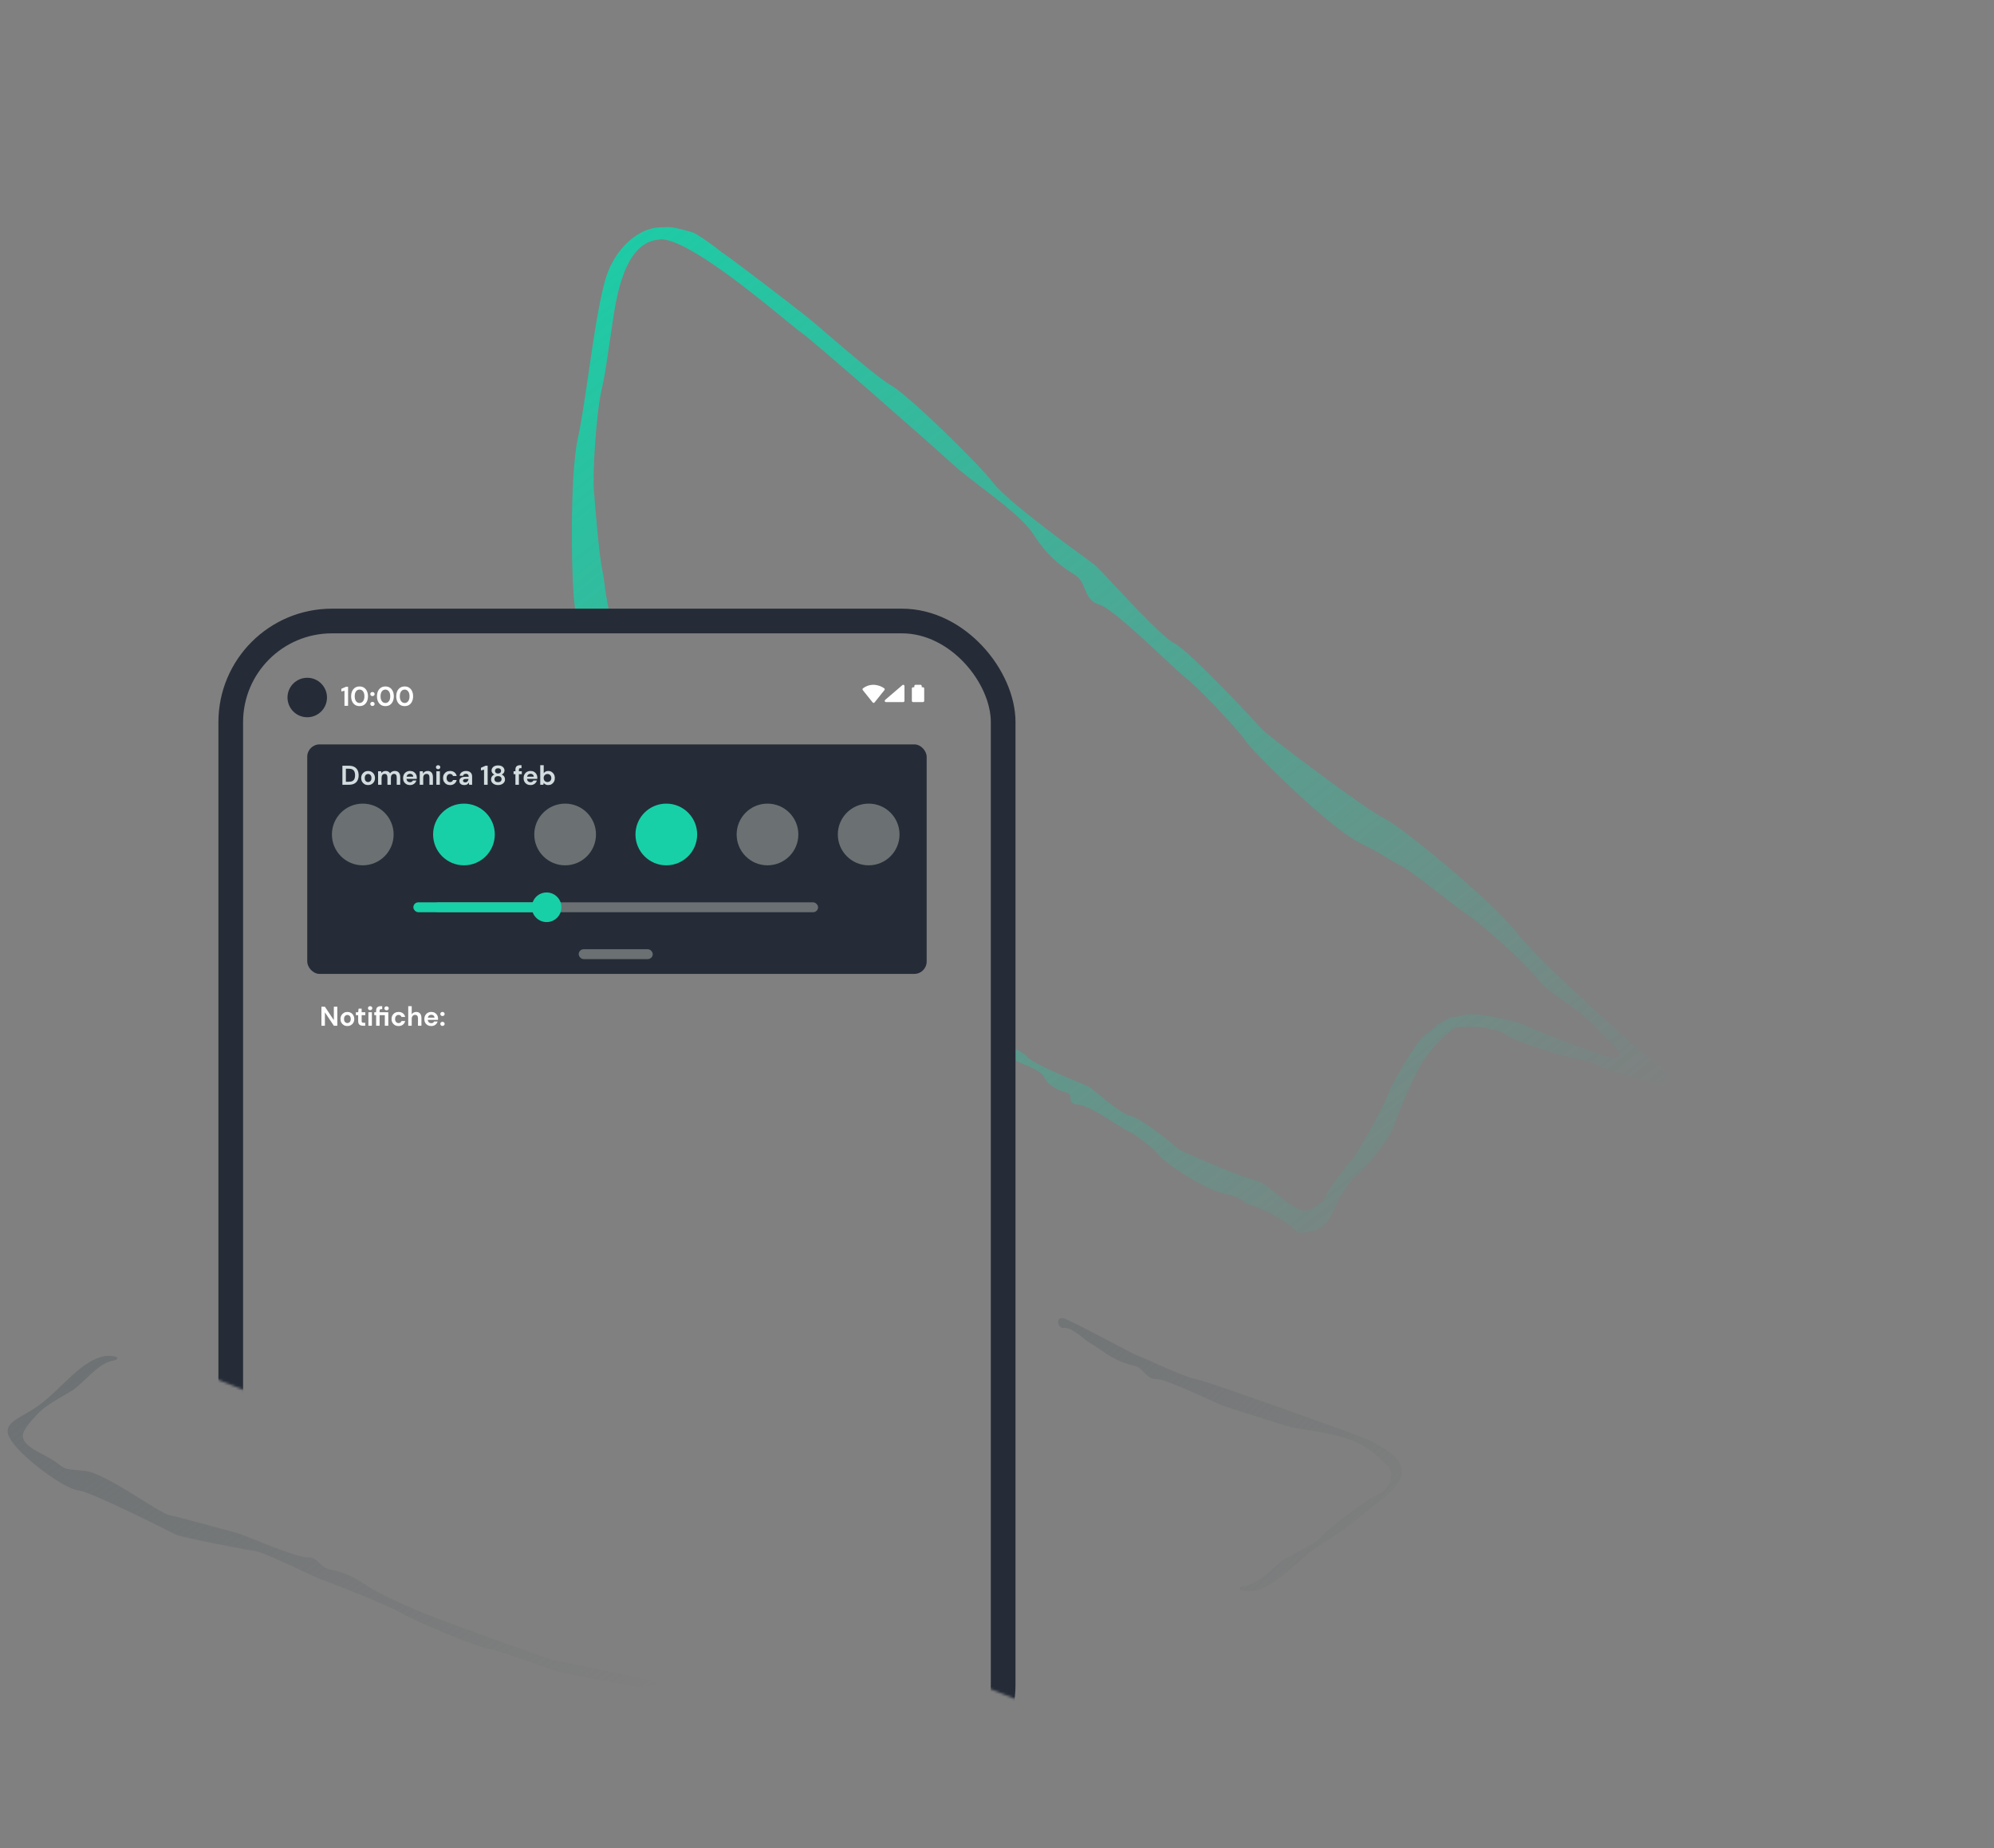 <svg width="808" height="749" viewBox="0 0 808 749" fill="none" xmlns="http://www.w3.org/2000/svg">
	<rect x="0" y="0" width="808" height="749" fill="#808080" stroke="none"/>
	<path d="M224.815 676.931C229.282 678.366 252.385 682.59 252.947 682.519C255.339 683.36 258.341 683.552 259.347 683.425C261.034 683.212 264.479 683.348 266.341 682.255C267.724 681.444 256.338 679.456 254.208 678.932C246.542 677.043 227.518 673.447 224.88 672.923C222.243 672.399 182.709 657.967 174.901 654.953C167.092 651.94 153.479 645.946 147.533 641.841C141.586 637.736 136.874 636.617 133.357 635.918C129.841 635.22 128.71 630.792 124.456 631.043C120.203 631.295 99.027 621.971 96.073 621.202C93.119 620.432 72.675 614.72 68.805 614.007C64.451 613.204 43.012 597.021 34.608 596.083C26.205 595.145 27.09 595.811 23.357 592.997C19.063 589.76 14.722 588.591 11.216 585.499C6.943 581.731 10.415 578.336 14.716 573.499C18.715 569.002 25.215 566.002 29.215 563.502C33.215 561.002 39.628 552.619 45.215 551.502C50.214 550.503 46.215 549.002 42.715 549.502C33.101 550.876 24.714 563.004 15.715 569.502C7.564 575.387 -0.429 576.529 4.716 583.999C9.86 591.469 26.392 603.406 31.595 603.891C36.799 604.377 69.519 621.003 71.349 621.915C73.178 622.826 98.05 627.808 102.692 628.365C107.333 628.921 128.088 639.441 130.163 640.036C132.238 640.631 157.493 650.582 163.052 653.879C168.611 657.177 192.741 667.27 197.699 668.072C202.657 668.874 220.349 675.495 224.815 676.931Z" fill="url(#paint0_linear_104_126)" />
	<path d="M460.5 549.107C458.454 548.418 434.645 535.303 431.072 534.25C427.5 533.197 428.515 538.544 431.072 538.107C434 537.607 440 543.107 440 543.107L446.026 546.984C451.779 551.357 456.435 552.69 459.916 553.548C463.397 554.407 464.324 558.882 468.585 558.825C472.845 558.768 493.573 569.049 496.489 569.952C499.405 570.856 519.566 577.496 523.4 578.385C527.713 579.386 543.622 580.977 551.001 585.107C558 589.025 558.4 590.625 562 593.607C566.142 597.037 562 604.107 559.5 605.107C554.211 607.222 540.677 617.412 536.16 622.047C531.96 626.357 525.33 629.056 521.22 631.371C517.11 633.686 510.32 641.767 504.688 642.628C499.649 643.398 503.575 645.08 507.094 644.74C516.761 643.807 525.693 632.074 534.98 625.994C543.39 620.488 544.001 620.606 551.001 614.606C558.001 608.607 572 601.024 567 592.607C564.331 588.113 556.786 584.602 555 583.607C553.214 582.613 489.111 559.592 484.5 558.825C479.889 558.057 462.546 549.796 460.5 549.107Z" fill="url(#paint1_linear_104_126)" />
	<mask id="mask0_104_126" style="mask-type:alpha" maskUnits="userSpaceOnUse" x="153" y="0" width="655" height="544">
		<path d="M406.5 285.5V463.5L433.5 513.5L728.5 544L807.5 365L206 0.5L153 254.5C212.833 253.167 339.1 250.5 365.5 250.5C391.9 250.5 403.833 273.833 406.5 285.5Z" fill="#D9D9D9" />
	</mask>
	<g mask="url(#mask0_104_126)">
		<path fill-rule="evenodd" clip-rule="evenodd" d="M292.533 102.294C293.422 102.495 321.747 124.166 327.353 128.68C328.92 129.941 331.731 132.354 335.116 135.259L335.117 135.26C343.844 142.749 356.387 153.514 361.285 156.291C368.083 160.145 396.67 187.942 402.55 195.764C407.791 202.738 434.083 221.932 441.609 227.426L441.614 227.429C442.527 228.096 443.163 228.56 443.451 228.776C444.316 229.425 447.368 232.684 451.314 236.9C459.481 245.624 471.481 258.443 475.867 260.684C482.372 264.009 509.465 293.323 511.526 295.644C513.587 297.965 553.478 328.089 560.872 331.615C568.266 335.14 604.157 364.883 614.158 377.348C623.741 389.293 647.176 410.175 659.099 420.8L659.1 420.801L659.102 420.802C659.62 421.264 660.116 421.706 660.588 422.127C663.174 424.433 665.497 426.267 667.608 427.935C671.059 430.66 673.945 432.94 676.5 436.107C676.647 437.104 675.613 440.307 672.582 439.692C672.397 439.68 672.203 439.652 672 439.607C667.5 438.607 655.5 434.915 651.5 433.607C649.897 433.083 648.929 432.551 647.953 432.013C646.198 431.048 644.417 430.067 638.872 429.097C630.391 427.612 611.871 421.118 610.008 419.186C608.146 417.253 597.092 415.675 594.5 416.107L594.506 416.088C594.082 416.206 593.446 416.216 592.432 416.138C589.681 415.926 588.401 417.176 587.236 418.313C586.781 418.757 586.344 419.183 585.844 419.499C582.993 421.3 576.531 429.578 575.172 432.535C573.434 435.95 569.703 443.522 568.679 446.49C568.147 448.03 567.832 448.733 567.483 449.514C566.99 450.615 566.428 451.87 565.093 455.842C562.81 462.633 551.748 475.095 549.736 476.063C547.723 477.031 543.026 485.177 542 487.107C541.73 487.616 541.444 488.255 541.12 488.979C540.215 491.002 539.011 493.694 537 496.107C534.913 498.612 531.779 499.026 529.056 499.385C528.614 499.443 528.182 499.5 527.768 499.564C527.267 499.742 526.76 499.741 526.288 499.482C525.152 499.085 524.041 497.981 523.053 496.862C518.463 493.544 510.867 489.354 507.916 488.718C505.964 488.298 505.083 487.663 504.077 486.938C502.706 485.949 501.104 484.793 496.24 483.786C487.807 482.04 471.344 470.636 469.899 468.374C468.455 466.111 459.871 459.455 457.42 458.509C456.65 458.212 454.83 457.058 452.535 455.603C447.518 452.421 440.236 447.803 436.725 447.573C433.858 447.385 433.818 446.208 433.779 445.041C433.748 444.125 433.717 443.215 432.323 442.793C429.151 441.831 425.115 440.404 423.163 436.57C421.933 434.151 417.477 432.314 413.015 430.474C410.402 429.397 407.787 428.318 405.816 427.122C402.385 425.039 397.323 426.966 393.512 428.416C392.813 428.682 392.156 428.932 391.558 429.138C391.448 430.142 390.976 430.558 388.5 431.108C385.263 431.827 384.228 433.712 383.286 435.427C382.919 436.096 382.565 436.74 382.1 437.278C379.452 440.347 374.918 452.126 374.389 456.001C374.009 458.148 372.544 461.298 371.093 464.421C369.478 467.895 367.879 471.334 367.805 473.321C367.733 475.278 367.617 476.196 367.488 477.216C367.307 478.654 367.1 480.294 366.954 485.329C366.705 493.937 358.345 512.137 356.369 513.954C354.394 515.77 349.336 525.383 348.832 527.962C348.797 528.138 348.75 528.376 348.692 528.668C347.904 532.63 345.148 546.499 345.671 551.246C345.986 554.102 344.834 554.346 343.691 554.589C342.795 554.779 341.905 554.968 341.731 556.414C341.337 559.705 333.426 574.517 329.99 577.107C328.498 578.232 319.49 574.643 309.59 570.698C298.792 566.395 286.933 561.67 282.607 562.176C281.718 563.194 281.035 563.701 280.5 562.607C279.783 561.143 255.05 554.534 252 554.107C249.297 553.729 246.076 554.484 242.374 555.35C237.668 556.453 232.185 557.737 226 557.107C220.866 556.585 220.504 536.94 220.247 523.02C220.146 517.524 220.061 512.921 219.706 510.738C218.45 503.024 222.198 463.327 224.61 453.844C227.023 444.36 226.97 404.026 226.857 400.708C226.821 399.627 227.449 395.206 228.261 389.489C229.942 377.657 232.413 360.274 231.411 355.451C229.926 348.298 235.794 308.815 236.311 305.755C236.829 302.694 235.178 256.002 233.292 248.03C231.406 240.059 230.689 193.298 234.137 177.693C235.561 171.243 236.985 161.488 238.48 151.236C240.603 136.684 242.873 121.131 245.5 112.608C249.082 100.986 258.5 92.108 268 92.108C268.299 92.108 268.584 92.118 268.854 92.136C268.903 92.125 268.952 92.115 269 92.107C271.723 91.659 275.439 92.711 278.231 93.501C279.095 93.746 279.87 93.965 280.5 94.107C282.09 94.466 289.584 99.772 292.533 102.294ZM268.185 96.978C267.813 97.034 267.418 97.078 267 97.108C253.004 98.108 249.72 120.507 248.156 131.177C248.027 132.053 247.91 132.85 247.8 133.549C247.354 136.381 246.949 139.168 246.561 141.843C245.684 147.88 244.89 153.347 243.889 157.472C241.579 166.997 239.991 192.744 240.713 199.366C241.319 207.468 242.829 225.103 244.017 230.825C244.634 233.794 244.817 235.345 245.02 237.068C245.307 239.496 245.634 242.266 247.272 249.829C250.071 262.756 245.997 301.868 244.102 308.291C242.208 314.714 239.157 338.334 239.44 343.032C239.529 344.506 239.193 348.965 238.77 354.583C237.844 366.869 236.5 384.703 238.267 389.019C239.71 392.544 238.309 395.111 236.92 397.657C235.831 399.654 234.748 401.638 235.049 404.063C235.733 409.579 236.359 417.034 232.858 427.381C230.268 435.034 229.817 448.79 229.43 460.596C229.293 464.75 229.165 468.664 228.954 471.984C228.144 484.742 225.668 551.249 229.5 549.607C236.5 546.607 246.5 545.107 267.5 551.607C268.231 551.834 269.755 552.239 271.648 552.741C275.103 553.659 279.786 554.903 283.113 555.982C287.977 556.929 297.046 560.287 305.93 563.575C317.48 567.851 328.716 572.01 329.99 570.608C332.69 567.637 337.183 550.347 337.589 548.591C337.681 548.192 337.979 547.164 338.386 545.759C339.77 540.984 342.417 531.849 342.551 528.205C342.725 523.49 351.613 507.997 352.337 506.843C353.061 505.689 359.265 479.384 359.329 473.957C359.393 468.53 368.852 444.387 373 439.108C375.007 436.554 375.657 435.418 376.133 434.586C376.641 433.698 376.951 433.156 378.5 431.608C378.97 431.138 379.351 430.739 379.684 430.391C381.123 428.885 381.657 428.326 384.5 427.108C384.67 427.035 385.065 426.799 385.589 426.485L385.591 426.484C386.783 425.77 388.645 424.656 390.068 424.142C392.549 421.989 395.83 420.716 399.316 421.622C399.839 421.758 400.423 421.905 401.051 422.063L401.057 422.064C406.06 423.321 413.876 425.285 416.055 428.106C418.244 430.938 434.838 437.674 439.588 439.603C440.166 439.837 440.568 440.001 440.748 440.077C441.288 440.307 442.847 441.577 444.863 443.22C449.035 446.619 455.165 451.613 458.275 452.282C462.887 453.276 476.594 464.728 477.604 465.642C478.614 466.557 503.434 477.252 508.767 478.261C511.046 478.692 514.033 481.104 517.228 483.684C521.456 487.098 526.05 490.808 529.856 490.616C529.987 490.552 530.121 490.486 530.258 490.418C532.77 489.18 536.174 487.502 537 485.107C538.28 481.396 547.392 470.17 548.248 469.427C549.104 468.684 560.413 449.248 561.778 444.944C563.143 440.64 573.577 421.949 578.157 418.752C580.373 417.205 581.166 416.458 581.746 415.911C582.366 415.328 582.743 414.971 584.351 414.114C584.839 413.854 585.239 413.629 585.588 413.432C587.099 412.582 587.659 412.266 590.217 411.985C590.37 411.968 590.742 411.876 591.237 411.752C592.764 411.372 595.458 410.701 596.483 411.073C601.891 410.829 615.887 414.312 617.022 414.988C618.193 415.685 649.573 428.671 655 428.607C656.948 428.585 656.21 426.839 654.878 424.888C651.591 421.63 648.471 418.381 645.998 415.658C642.773 412.107 637.99 408.725 633.594 405.617C629.434 402.676 625.621 399.981 623.805 397.62C617.829 389.85 600.113 374.194 594.5 370.607C591.849 368.784 587.888 365.708 583.748 362.492L583.746 362.491L583.743 362.488C577.43 357.586 570.702 352.36 567.56 350.754C564.86 349.374 563.536 348.545 562.066 347.624C559.994 346.326 557.63 344.845 550.71 341.382C538.882 335.464 508.486 305.628 504.667 300.127C500.849 294.625 484.353 277.446 480.514 274.724C479.31 273.869 476.046 270.814 471.932 266.963C462.938 258.543 449.882 246.32 445.411 244.992C441.759 243.908 440.637 241.208 439.523 238.53C438.649 236.43 437.781 234.343 435.703 233.058C430.976 230.135 424.774 225.95 418.904 216.738C415.109 210.78 406.277 204.025 397.958 197.663C393.414 194.187 389.023 190.829 385.69 187.782C376.255 179.156 327.889 136.688 324.343 134.495C323.655 134.069 321.493 132.296 318.372 129.734C306.117 119.678 279.062 97.476 268.185 96.978Z" fill="url(#paint2_linear_104_126)" />
	</g>
	<mask id="mask1_104_126" style="mask-type:alpha" maskUnits="userSpaceOnUse" x="72" y="203" width="414" height="516">
		<path d="M72.5 203.648H485.5V718.148L81 556.148L72.5 203.648Z" fill="#D9D9D9" />
	</mask>
	<g mask="url(#mask1_104_126)">
		<rect x="93.5" y="251.648" width="313" height="472" rx="41" stroke="#252C37" stroke-width="10" />
		<circle cx="124.5" cy="282.648" r="8" fill="#252C37" />
		<path d="M374 284H370V279H371V278H373V279H374V284Z" fill="white" stroke="white" stroke-linejoin="round" />
		<path d="M366 278L359 284H366V278Z" fill="white" stroke="white" stroke-linejoin="round" />
		<path d="M139.584 286V279.906L138.319 280.203V279.125L140.178 278.3H141.047V286H139.584ZM145.697 286.132C144.986 286.132 144.377 285.967 143.871 285.637C143.365 285.3 142.973 284.834 142.694 284.24C142.423 283.639 142.287 282.942 142.287 282.15C142.287 281.365 142.423 280.672 142.694 280.071C142.973 279.47 143.365 279.004 143.871 278.674C144.377 278.337 144.986 278.168 145.697 278.168C146.408 278.168 147.017 278.337 147.523 278.674C148.029 279.004 148.418 279.47 148.689 280.071C148.968 280.672 149.107 281.365 149.107 282.15C149.107 282.942 148.968 283.639 148.689 284.24C148.418 284.834 148.029 285.3 147.523 285.637C147.017 285.967 146.408 286.132 145.697 286.132ZM145.697 284.867C146.276 284.867 146.749 284.625 147.116 284.141C147.483 283.657 147.666 282.993 147.666 282.15C147.666 281.307 147.483 280.643 147.116 280.159C146.749 279.675 146.276 279.433 145.697 279.433C145.11 279.433 144.634 279.675 144.267 280.159C143.908 280.643 143.728 281.307 143.728 282.15C143.728 282.993 143.908 283.657 144.267 284.141C144.634 284.625 145.11 284.867 145.697 284.867ZM150.922 286.077C150.665 286.077 150.452 285.996 150.284 285.835C150.122 285.674 150.042 285.479 150.042 285.252C150.042 285.017 150.122 284.819 150.284 284.658C150.452 284.497 150.665 284.416 150.922 284.416C151.178 284.416 151.387 284.497 151.549 284.658C151.717 284.819 151.802 285.017 151.802 285.252C151.802 285.479 151.717 285.674 151.549 285.835C151.387 285.996 151.178 286.077 150.922 286.077ZM150.922 282.073C150.665 282.073 150.452 281.992 150.284 281.831C150.122 281.67 150.042 281.475 150.042 281.248C150.042 281.013 150.122 280.815 150.284 280.654C150.452 280.493 150.665 280.412 150.922 280.412C151.178 280.412 151.387 280.493 151.549 280.654C151.717 280.815 151.802 281.013 151.802 281.248C151.802 281.475 151.717 281.67 151.549 281.831C151.387 281.992 151.178 282.073 150.922 282.073ZM156.171 286.132C155.459 286.132 154.851 285.967 154.345 285.637C153.839 285.3 153.446 284.834 153.168 284.24C152.896 283.639 152.761 282.942 152.761 282.15C152.761 281.365 152.896 280.672 153.168 280.071C153.446 279.47 153.839 279.004 154.345 278.674C154.851 278.337 155.459 278.168 156.171 278.168C156.882 278.168 157.491 278.337 157.997 278.674C158.503 279.004 158.891 279.47 159.163 280.071C159.441 280.672 159.581 281.365 159.581 282.15C159.581 282.942 159.441 283.639 159.163 284.24C158.891 284.834 158.503 285.3 157.997 285.637C157.491 285.967 156.882 286.132 156.171 286.132ZM156.171 284.867C156.75 284.867 157.223 284.625 157.59 284.141C157.956 283.657 158.14 282.993 158.14 282.15C158.14 281.307 157.956 280.643 157.59 280.159C157.223 279.675 156.75 279.433 156.171 279.433C155.584 279.433 155.107 279.675 154.741 280.159C154.381 280.643 154.202 281.307 154.202 282.15C154.202 282.993 154.381 283.657 154.741 284.141C155.107 284.625 155.584 284.867 156.171 284.867ZM163.98 286.132C163.269 286.132 162.66 285.967 162.154 285.637C161.648 285.3 161.256 284.834 160.977 284.24C160.706 283.639 160.57 282.942 160.57 282.15C160.57 281.365 160.706 280.672 160.977 280.071C161.256 279.47 161.648 279.004 162.154 278.674C162.66 278.337 163.269 278.168 163.98 278.168C164.692 278.168 165.3 278.337 165.806 278.674C166.312 279.004 166.701 279.47 166.972 280.071C167.251 280.672 167.39 281.365 167.39 282.15C167.39 282.942 167.251 283.639 166.972 284.24C166.701 284.834 166.312 285.3 165.806 285.637C165.3 285.967 164.692 286.132 163.98 286.132ZM163.98 284.867C164.56 284.867 165.033 284.625 165.399 284.141C165.766 283.657 165.949 282.993 165.949 282.15C165.949 281.307 165.766 280.643 165.399 280.159C165.033 279.675 164.56 279.433 163.98 279.433C163.394 279.433 162.917 279.675 162.55 280.159C162.191 280.643 162.011 281.307 162.011 282.15C162.011 282.993 162.191 283.657 162.55 284.141C162.917 284.625 163.394 284.867 163.98 284.867Z" fill="white" />
		<path d="M354 284.325L350 279.325C353.2 276.925 356.667 278.325 358 279.325L354 284.325Z" fill="white" stroke="white" stroke-linejoin="round" />
		<rect x="124.5" y="301.648" width="251" height="93" rx="5" fill="#252C37" />
		<path d="M138.748 318V310.3H141.377C142.279 310.3 143.02 310.461 143.599 310.784C144.186 311.099 144.618 311.547 144.897 312.126C145.183 312.698 145.326 313.373 145.326 314.15C145.326 314.927 145.183 315.606 144.897 316.185C144.618 316.757 144.186 317.204 143.599 317.527C143.02 317.842 142.279 318 141.377 318H138.748ZM140.156 316.79H141.311C141.956 316.79 142.466 316.687 142.84 316.482C143.214 316.269 143.482 315.969 143.643 315.58C143.804 315.184 143.885 314.707 143.885 314.15C143.885 313.6 143.804 313.127 143.643 312.731C143.482 312.335 143.214 312.031 142.84 311.818C142.466 311.605 141.956 311.499 141.311 311.499H140.156V316.79ZM149.153 318.132C148.625 318.132 148.149 318.011 147.723 317.769C147.305 317.527 146.972 317.193 146.722 316.768C146.48 316.335 146.359 315.837 146.359 315.272C146.359 314.707 146.484 314.212 146.733 313.787C146.983 313.354 147.316 313.017 147.734 312.775C148.16 312.533 148.636 312.412 149.164 312.412C149.685 312.412 150.154 312.533 150.572 312.775C150.998 313.017 151.331 313.354 151.573 313.787C151.823 314.212 151.947 314.707 151.947 315.272C151.947 315.837 151.823 316.335 151.573 316.768C151.331 317.193 150.998 317.527 150.572 317.769C150.147 318.011 149.674 318.132 149.153 318.132ZM149.153 316.911C149.52 316.911 149.839 316.775 150.11 316.504C150.382 316.225 150.517 315.815 150.517 315.272C150.517 314.729 150.382 314.322 150.11 314.051C149.839 313.772 149.524 313.633 149.164 313.633C148.79 313.633 148.468 313.772 148.196 314.051C147.932 314.322 147.8 314.729 147.8 315.272C147.8 315.815 147.932 316.225 148.196 316.504C148.468 316.775 148.787 316.911 149.153 316.911ZM153.206 318V312.544H154.449L154.57 313.281C154.746 313.017 154.977 312.808 155.263 312.654C155.557 312.493 155.894 312.412 156.275 312.412C157.119 312.412 157.716 312.738 158.068 313.391C158.266 313.09 158.53 312.852 158.86 312.676C159.198 312.5 159.564 312.412 159.96 312.412C160.672 312.412 161.218 312.625 161.599 313.05C161.981 313.475 162.171 314.099 162.171 314.92V318H160.763V315.052C160.763 314.583 160.672 314.223 160.488 313.974C160.312 313.725 160.037 313.6 159.663 313.6C159.282 313.6 158.974 313.739 158.739 314.018C158.512 314.297 158.398 314.685 158.398 315.184V318H156.99V315.052C156.99 314.583 156.899 314.223 156.715 313.974C156.532 313.725 156.25 313.6 155.868 313.6C155.494 313.6 155.19 313.739 154.955 314.018C154.728 314.297 154.614 314.685 154.614 315.184V318H153.206ZM166.159 318.132C165.609 318.132 165.121 318.015 164.696 317.78C164.271 317.545 163.937 317.215 163.695 316.79C163.453 316.365 163.332 315.873 163.332 315.316C163.332 314.751 163.449 314.249 163.684 313.809C163.926 313.369 164.256 313.028 164.674 312.786C165.099 312.537 165.598 312.412 166.17 312.412C166.705 312.412 167.178 312.529 167.589 312.764C168 312.999 168.319 313.321 168.546 313.732C168.781 314.135 168.898 314.586 168.898 315.085C168.898 315.166 168.894 315.25 168.887 315.338C168.887 315.426 168.883 315.518 168.876 315.613H164.729C164.758 316.038 164.905 316.372 165.169 316.614C165.44 316.856 165.767 316.977 166.148 316.977C166.434 316.977 166.672 316.915 166.863 316.79C167.061 316.658 167.208 316.489 167.303 316.284H168.733C168.63 316.629 168.458 316.944 168.216 317.23C167.981 317.509 167.688 317.729 167.336 317.89C166.991 318.051 166.599 318.132 166.159 318.132ZM166.17 313.556C165.825 313.556 165.521 313.655 165.257 313.853C164.993 314.044 164.824 314.337 164.751 314.733H167.468C167.446 314.374 167.314 314.088 167.072 313.875C166.83 313.662 166.529 313.556 166.17 313.556ZM170.082 318V312.544H171.325L171.435 313.468C171.604 313.145 171.846 312.889 172.161 312.698C172.484 312.507 172.862 312.412 173.294 312.412C173.969 312.412 174.493 312.625 174.867 313.05C175.241 313.475 175.428 314.099 175.428 314.92V318H174.02V315.052C174.02 314.583 173.925 314.223 173.734 313.974C173.544 313.725 173.247 313.6 172.843 313.6C172.447 313.6 172.121 313.739 171.864 314.018C171.615 314.297 171.49 314.685 171.49 315.184V318H170.082ZM177.534 311.697C177.277 311.697 177.064 311.62 176.896 311.466C176.734 311.312 176.654 311.118 176.654 310.883C176.654 310.648 176.734 310.458 176.896 310.311C177.064 310.157 177.277 310.08 177.534 310.08C177.79 310.08 177.999 310.157 178.161 310.311C178.329 310.458 178.414 310.648 178.414 310.883C178.414 311.118 178.329 311.312 178.161 311.466C177.999 311.62 177.79 311.697 177.534 311.697ZM176.83 318V312.544H178.238V318H176.83ZM182.38 318.132C181.823 318.132 181.332 318.011 180.906 317.769C180.481 317.527 180.144 317.19 179.894 316.757C179.652 316.324 179.531 315.829 179.531 315.272C179.531 314.715 179.652 314.22 179.894 313.787C180.144 313.354 180.481 313.017 180.906 312.775C181.332 312.533 181.823 312.412 182.38 312.412C183.077 312.412 183.664 312.595 184.14 312.962C184.617 313.321 184.921 313.82 185.053 314.458H183.568C183.495 314.194 183.348 313.989 183.128 313.842C182.916 313.688 182.663 313.611 182.369 313.611C181.981 313.611 181.651 313.758 181.379 314.051C181.108 314.344 180.972 314.751 180.972 315.272C180.972 315.793 181.108 316.2 181.379 316.493C181.651 316.786 181.981 316.933 182.369 316.933C182.663 316.933 182.916 316.86 183.128 316.713C183.348 316.566 183.495 316.357 183.568 316.086H185.053C184.921 316.702 184.617 317.197 184.14 317.571C183.664 317.945 183.077 318.132 182.38 318.132ZM188.184 318.132C187.715 318.132 187.33 318.059 187.029 317.912C186.728 317.758 186.505 317.556 186.358 317.307C186.211 317.058 186.138 316.783 186.138 316.482C186.138 315.976 186.336 315.565 186.732 315.25C187.128 314.935 187.722 314.777 188.514 314.777H189.9V314.645C189.9 314.271 189.794 313.996 189.581 313.82C189.368 313.644 189.104 313.556 188.789 313.556C188.503 313.556 188.254 313.626 188.041 313.765C187.828 313.897 187.696 314.095 187.645 314.359H186.27C186.307 313.963 186.439 313.618 186.666 313.325C186.901 313.032 187.201 312.808 187.568 312.654C187.935 312.493 188.345 312.412 188.8 312.412C189.577 312.412 190.19 312.606 190.637 312.995C191.084 313.384 191.308 313.934 191.308 314.645V318H190.109L189.977 317.12C189.816 317.413 189.588 317.655 189.295 317.846C189.009 318.037 188.639 318.132 188.184 318.132ZM188.503 317.032C188.906 317.032 189.218 316.9 189.438 316.636C189.665 316.372 189.808 316.046 189.867 315.657H188.668C188.294 315.657 188.026 315.727 187.865 315.866C187.704 315.998 187.623 316.163 187.623 316.361C187.623 316.574 187.704 316.739 187.865 316.856C188.026 316.973 188.239 317.032 188.503 317.032ZM196.142 318V311.906L194.877 312.203V311.125L196.736 310.3H197.605V318H196.142ZM201.815 318.132C201.287 318.132 200.81 318.04 200.385 317.857C199.959 317.666 199.618 317.399 199.362 317.054C199.112 316.709 198.988 316.31 198.988 315.855C198.988 315.386 199.109 314.975 199.351 314.623C199.6 314.271 199.926 314.018 200.33 313.864C199.978 313.71 199.699 313.49 199.494 313.204C199.288 312.911 199.186 312.584 199.186 312.225C199.186 311.858 199.285 311.521 199.483 311.213C199.681 310.898 199.974 310.645 200.363 310.454C200.759 310.263 201.243 310.168 201.815 310.168C202.387 310.168 202.867 310.263 203.256 310.454C203.644 310.645 203.938 310.898 204.136 311.213C204.334 311.521 204.433 311.858 204.433 312.225C204.433 312.577 204.326 312.903 204.114 313.204C203.908 313.497 203.633 313.717 203.289 313.864C203.699 314.018 204.026 314.271 204.268 314.623C204.51 314.975 204.631 315.386 204.631 315.855C204.631 316.31 204.506 316.709 204.257 317.054C204.007 317.399 203.666 317.666 203.234 317.857C202.808 318.04 202.335 318.132 201.815 318.132ZM201.815 313.446C202.196 313.446 202.497 313.347 202.717 313.149C202.937 312.951 203.047 312.698 203.047 312.39C203.047 312.053 202.937 311.789 202.717 311.598C202.504 311.407 202.203 311.312 201.815 311.312C201.419 311.312 201.114 311.407 200.902 311.598C200.689 311.789 200.583 312.053 200.583 312.39C200.583 312.705 200.689 312.962 200.902 313.16C201.122 313.351 201.426 313.446 201.815 313.446ZM201.815 316.955C202.284 316.955 202.64 316.841 202.882 316.614C203.124 316.379 203.245 316.086 203.245 315.734C203.245 315.345 203.116 315.041 202.86 314.821C202.61 314.601 202.262 314.491 201.815 314.491C201.367 314.491 201.012 314.601 200.748 314.821C200.491 315.041 200.363 315.345 200.363 315.734C200.363 316.086 200.484 316.379 200.726 316.614C200.975 316.841 201.338 316.955 201.815 316.955ZM208.857 318V313.721H208.109V312.544H208.857V311.906C208.857 311.246 209.022 310.777 209.352 310.498C209.689 310.219 210.144 310.08 210.716 310.08H211.321V311.279H210.936C210.694 311.279 210.521 311.327 210.419 311.422C210.316 311.517 210.265 311.679 210.265 311.906V312.544H211.442V313.721H210.265V318H208.857ZM214.993 318.132C214.443 318.132 213.955 318.015 213.53 317.78C213.105 317.545 212.771 317.215 212.529 316.79C212.287 316.365 212.166 315.873 212.166 315.316C212.166 314.751 212.283 314.249 212.518 313.809C212.76 313.369 213.09 313.028 213.508 312.786C213.933 312.537 214.432 312.412 215.004 312.412C215.539 312.412 216.012 312.529 216.423 312.764C216.834 312.999 217.153 313.321 217.38 313.732C217.615 314.135 217.732 314.586 217.732 315.085C217.732 315.166 217.728 315.25 217.721 315.338C217.721 315.426 217.717 315.518 217.71 315.613H213.563C213.592 316.038 213.739 316.372 214.003 316.614C214.274 316.856 214.601 316.977 214.982 316.977C215.268 316.977 215.506 316.915 215.697 316.79C215.895 316.658 216.042 316.489 216.137 316.284H217.567C217.464 316.629 217.292 316.944 217.05 317.23C216.815 317.509 216.522 317.729 216.17 317.89C215.825 318.051 215.433 318.132 214.993 318.132ZM215.004 313.556C214.659 313.556 214.355 313.655 214.091 313.853C213.827 314.044 213.658 314.337 213.585 314.733H216.302C216.28 314.374 216.148 314.088 215.906 313.875C215.664 313.662 215.363 313.556 215.004 313.556ZM222.15 318.132C221.74 318.132 221.38 318.055 221.072 317.901C220.764 317.747 220.515 317.531 220.324 317.252L220.17 318H218.916V310.08H220.324V313.325C220.5 313.083 220.731 312.87 221.017 312.687C221.311 312.504 221.688 312.412 222.15 312.412C222.664 312.412 223.122 312.537 223.525 312.786C223.929 313.035 224.248 313.376 224.482 313.809C224.717 314.242 224.834 314.733 224.834 315.283C224.834 315.833 224.717 316.324 224.482 316.757C224.248 317.182 223.929 317.52 223.525 317.769C223.122 318.011 222.664 318.132 222.15 318.132ZM221.853 316.9C222.301 316.9 222.671 316.75 222.964 316.449C223.258 316.148 223.404 315.76 223.404 315.283C223.404 314.806 223.258 314.414 222.964 314.106C222.671 313.798 222.301 313.644 221.853 313.644C221.399 313.644 221.025 313.798 220.731 314.106C220.445 314.407 220.302 314.795 220.302 315.272C220.302 315.749 220.445 316.141 220.731 316.449C221.025 316.75 221.399 316.9 221.853 316.9Z" fill="#D3DDDF" />
		<circle cx="147" cy="338.148" r="12.5" fill="#6B7172" />
		<circle cx="188" cy="338.148" r="12.5" fill="#17D0A8" />
		<circle cx="229" cy="338.148" r="12.5" fill="#6B7172" />
		<circle cx="270" cy="338.148" r="12.5" fill="#17D0A8" />
		<circle cx="311" cy="338.148" r="12.5" fill="#6B7172" />
		<circle cx="352" cy="338.148" r="12.5" fill="#6B7172" />
		<rect x="175.5" y="365.648" width="156" height="4" rx="2" fill="#6B7072" />
		<rect x="167.5" y="365.648" width="54" height="4" rx="2" fill="#17D0A8" />
		<rect x="234.5" y="384.648" width="30" height="4" rx="2" fill="#6B7172" />
		<circle cx="221.5" cy="367.648" r="6" fill="#17D0A8" />
		<path d="M130.248 415.648V407.948H131.656L135.275 413.371V407.948H136.683V415.648H135.275L131.656 410.236V415.648H130.248ZM140.761 415.78C140.233 415.78 139.756 415.659 139.331 415.417C138.913 415.175 138.579 414.842 138.33 414.416C138.088 413.984 137.967 413.485 137.967 412.92C137.967 412.356 138.091 411.861 138.341 411.435C138.59 411.003 138.924 410.665 139.342 410.423C139.767 410.181 140.244 410.06 140.772 410.06C141.292 410.06 141.762 410.181 142.18 410.423C142.605 410.665 142.939 411.003 143.181 411.435C143.43 411.861 143.555 412.356 143.555 412.92C143.555 413.485 143.43 413.984 143.181 414.416C142.939 414.842 142.605 415.175 142.18 415.417C141.754 415.659 141.281 415.78 140.761 415.78ZM140.761 414.559C141.127 414.559 141.446 414.424 141.718 414.152C141.989 413.874 142.125 413.463 142.125 412.92C142.125 412.378 141.989 411.971 141.718 411.699C141.446 411.421 141.131 411.281 140.772 411.281C140.398 411.281 140.075 411.421 139.804 411.699C139.54 411.971 139.408 412.378 139.408 412.92C139.408 413.463 139.54 413.874 139.804 414.152C140.075 414.424 140.394 414.559 140.761 414.559ZM147.03 415.648C146.458 415.648 145.999 415.509 145.655 415.23C145.31 414.952 145.138 414.457 145.138 413.745V411.369H144.203V410.192H145.138L145.303 408.729H146.546V410.192H148.02V411.369H146.546V413.756C146.546 414.02 146.601 414.204 146.711 414.306C146.828 414.402 147.026 414.449 147.305 414.449H147.987V415.648H147.03ZM149.988 409.345C149.731 409.345 149.518 409.268 149.35 409.114C149.188 408.96 149.108 408.766 149.108 408.531C149.108 408.297 149.188 408.106 149.35 407.959C149.518 407.805 149.731 407.728 149.988 407.728C150.244 407.728 150.453 407.805 150.615 407.959C150.783 408.106 150.868 408.297 150.868 408.531C150.868 408.766 150.783 408.96 150.615 409.114C150.453 409.268 150.244 409.345 149.988 409.345ZM149.284 415.648V410.192H150.692V415.648H149.284ZM152.414 415.648V411.369H151.666V410.192H152.414V409.554C152.414 408.894 152.579 408.425 152.909 408.146C153.247 407.868 153.701 407.728 154.273 407.728H154.878V408.927H154.493C154.251 408.927 154.079 408.975 153.976 409.07C153.874 409.166 153.822 409.327 153.822 409.554V410.192H157.342V415.648H155.934V411.369H153.822V415.648H152.414ZM156.649 409.411C156.393 409.411 156.18 409.334 156.011 409.18C155.85 409.026 155.769 408.832 155.769 408.597C155.769 408.363 155.85 408.172 156.011 408.025C156.18 407.871 156.393 407.794 156.649 407.794C156.906 407.794 157.115 407.871 157.276 408.025C157.445 408.172 157.529 408.363 157.529 408.597C157.529 408.832 157.445 409.026 157.276 409.18C157.115 409.334 156.906 409.411 156.649 409.411ZM161.505 415.78C160.948 415.78 160.457 415.659 160.031 415.417C159.606 415.175 159.269 414.838 159.019 414.405C158.777 413.973 158.656 413.478 158.656 412.92C158.656 412.363 158.777 411.868 159.019 411.435C159.269 411.003 159.606 410.665 160.031 410.423C160.457 410.181 160.948 410.06 161.505 410.06C162.202 410.06 162.789 410.244 163.265 410.61C163.742 410.97 164.046 411.468 164.178 412.106H162.693C162.62 411.842 162.473 411.637 162.253 411.49C162.041 411.336 161.788 411.259 161.494 411.259C161.106 411.259 160.776 411.406 160.504 411.699C160.233 411.993 160.097 412.4 160.097 412.92C160.097 413.441 160.233 413.848 160.504 414.141C160.776 414.435 161.106 414.581 161.494 414.581C161.788 414.581 162.041 414.508 162.253 414.361C162.473 414.215 162.62 414.006 162.693 413.734H164.178C164.046 414.35 163.742 414.845 163.265 415.219C162.789 415.593 162.202 415.78 161.505 415.78ZM165.428 415.648V407.728H166.836V411.028C167.019 410.728 167.265 410.493 167.573 410.324C167.888 410.148 168.248 410.06 168.651 410.06C169.326 410.06 169.846 410.273 170.213 410.698C170.587 411.124 170.774 411.747 170.774 412.568V415.648H169.377V412.7C169.377 412.231 169.282 411.872 169.091 411.622C168.908 411.373 168.614 411.248 168.211 411.248C167.815 411.248 167.485 411.388 167.221 411.666C166.964 411.945 166.836 412.334 166.836 412.832V415.648H165.428ZM174.771 415.78C174.221 415.78 173.734 415.663 173.308 415.428C172.883 415.194 172.549 414.864 172.307 414.438C172.065 414.013 171.944 413.522 171.944 412.964C171.944 412.4 172.062 411.897 172.296 411.457C172.538 411.017 172.868 410.676 173.286 410.434C173.712 410.185 174.21 410.06 174.782 410.06C175.318 410.06 175.791 410.178 176.201 410.412C176.612 410.647 176.931 410.97 177.158 411.38C177.393 411.784 177.51 412.235 177.51 412.733C177.51 412.814 177.507 412.898 177.499 412.986C177.499 413.074 177.496 413.166 177.488 413.261H173.341C173.371 413.687 173.517 414.02 173.781 414.262C174.053 414.504 174.379 414.625 174.76 414.625C175.046 414.625 175.285 414.563 175.475 414.438C175.673 414.306 175.82 414.138 175.915 413.932H177.345C177.243 414.277 177.07 414.592 176.828 414.878C176.594 415.157 176.3 415.377 175.948 415.538C175.604 415.7 175.211 415.78 174.771 415.78ZM174.782 411.204C174.438 411.204 174.133 411.303 173.869 411.501C173.605 411.692 173.437 411.985 173.363 412.381H176.08C176.058 412.022 175.926 411.736 175.684 411.523C175.442 411.311 175.142 411.204 174.782 411.204ZM179.299 415.725C179.043 415.725 178.83 415.645 178.661 415.483C178.5 415.322 178.419 415.128 178.419 414.9C178.419 414.666 178.5 414.468 178.661 414.306C178.83 414.145 179.043 414.064 179.299 414.064C179.556 414.064 179.765 414.145 179.926 414.306C180.095 414.468 180.179 414.666 180.179 414.9C180.179 415.128 180.095 415.322 179.926 415.483C179.765 415.645 179.556 415.725 179.299 415.725ZM179.299 411.721C179.043 411.721 178.83 411.641 178.661 411.479C178.5 411.318 178.419 411.124 178.419 410.896C178.419 410.662 178.5 410.464 178.661 410.302C178.83 410.141 179.043 410.06 179.299 410.06C179.556 410.06 179.765 410.141 179.926 410.302C180.095 410.464 180.179 410.662 180.179 410.896C180.179 411.124 180.095 411.318 179.926 411.479C179.765 411.641 179.556 411.721 179.299 411.721Z" fill="white" />
	</g>
	<defs>
		<linearGradient id="paint0_linear_104_126" x1="-6.64805e-06" y1="538.5" x2="163" y2="765" gradientUnits="userSpaceOnUse">
			<stop stop-color="#6B7072" />
			<stop offset="1" stop-color="#6B7072" stop-opacity="0" />
		</linearGradient>
		<linearGradient id="paint1_linear_104_126" x1="365" y1="484.5" x2="556" y2="671.5" gradientUnits="userSpaceOnUse">
			<stop stop-color="#6B7072" />
			<stop offset="1" stop-color="#6B7072" stop-opacity="0" />
		</linearGradient>
		<linearGradient id="paint2_linear_104_126" x1="182.5" y1="106" x2="538" y2="556" gradientUnits="userSpaceOnUse">
			<stop stop-color="#17D0A8" />
			<stop offset="1" stop-color="#17D0A8" stop-opacity="0" />
		</linearGradient>
	</defs>
</svg>
